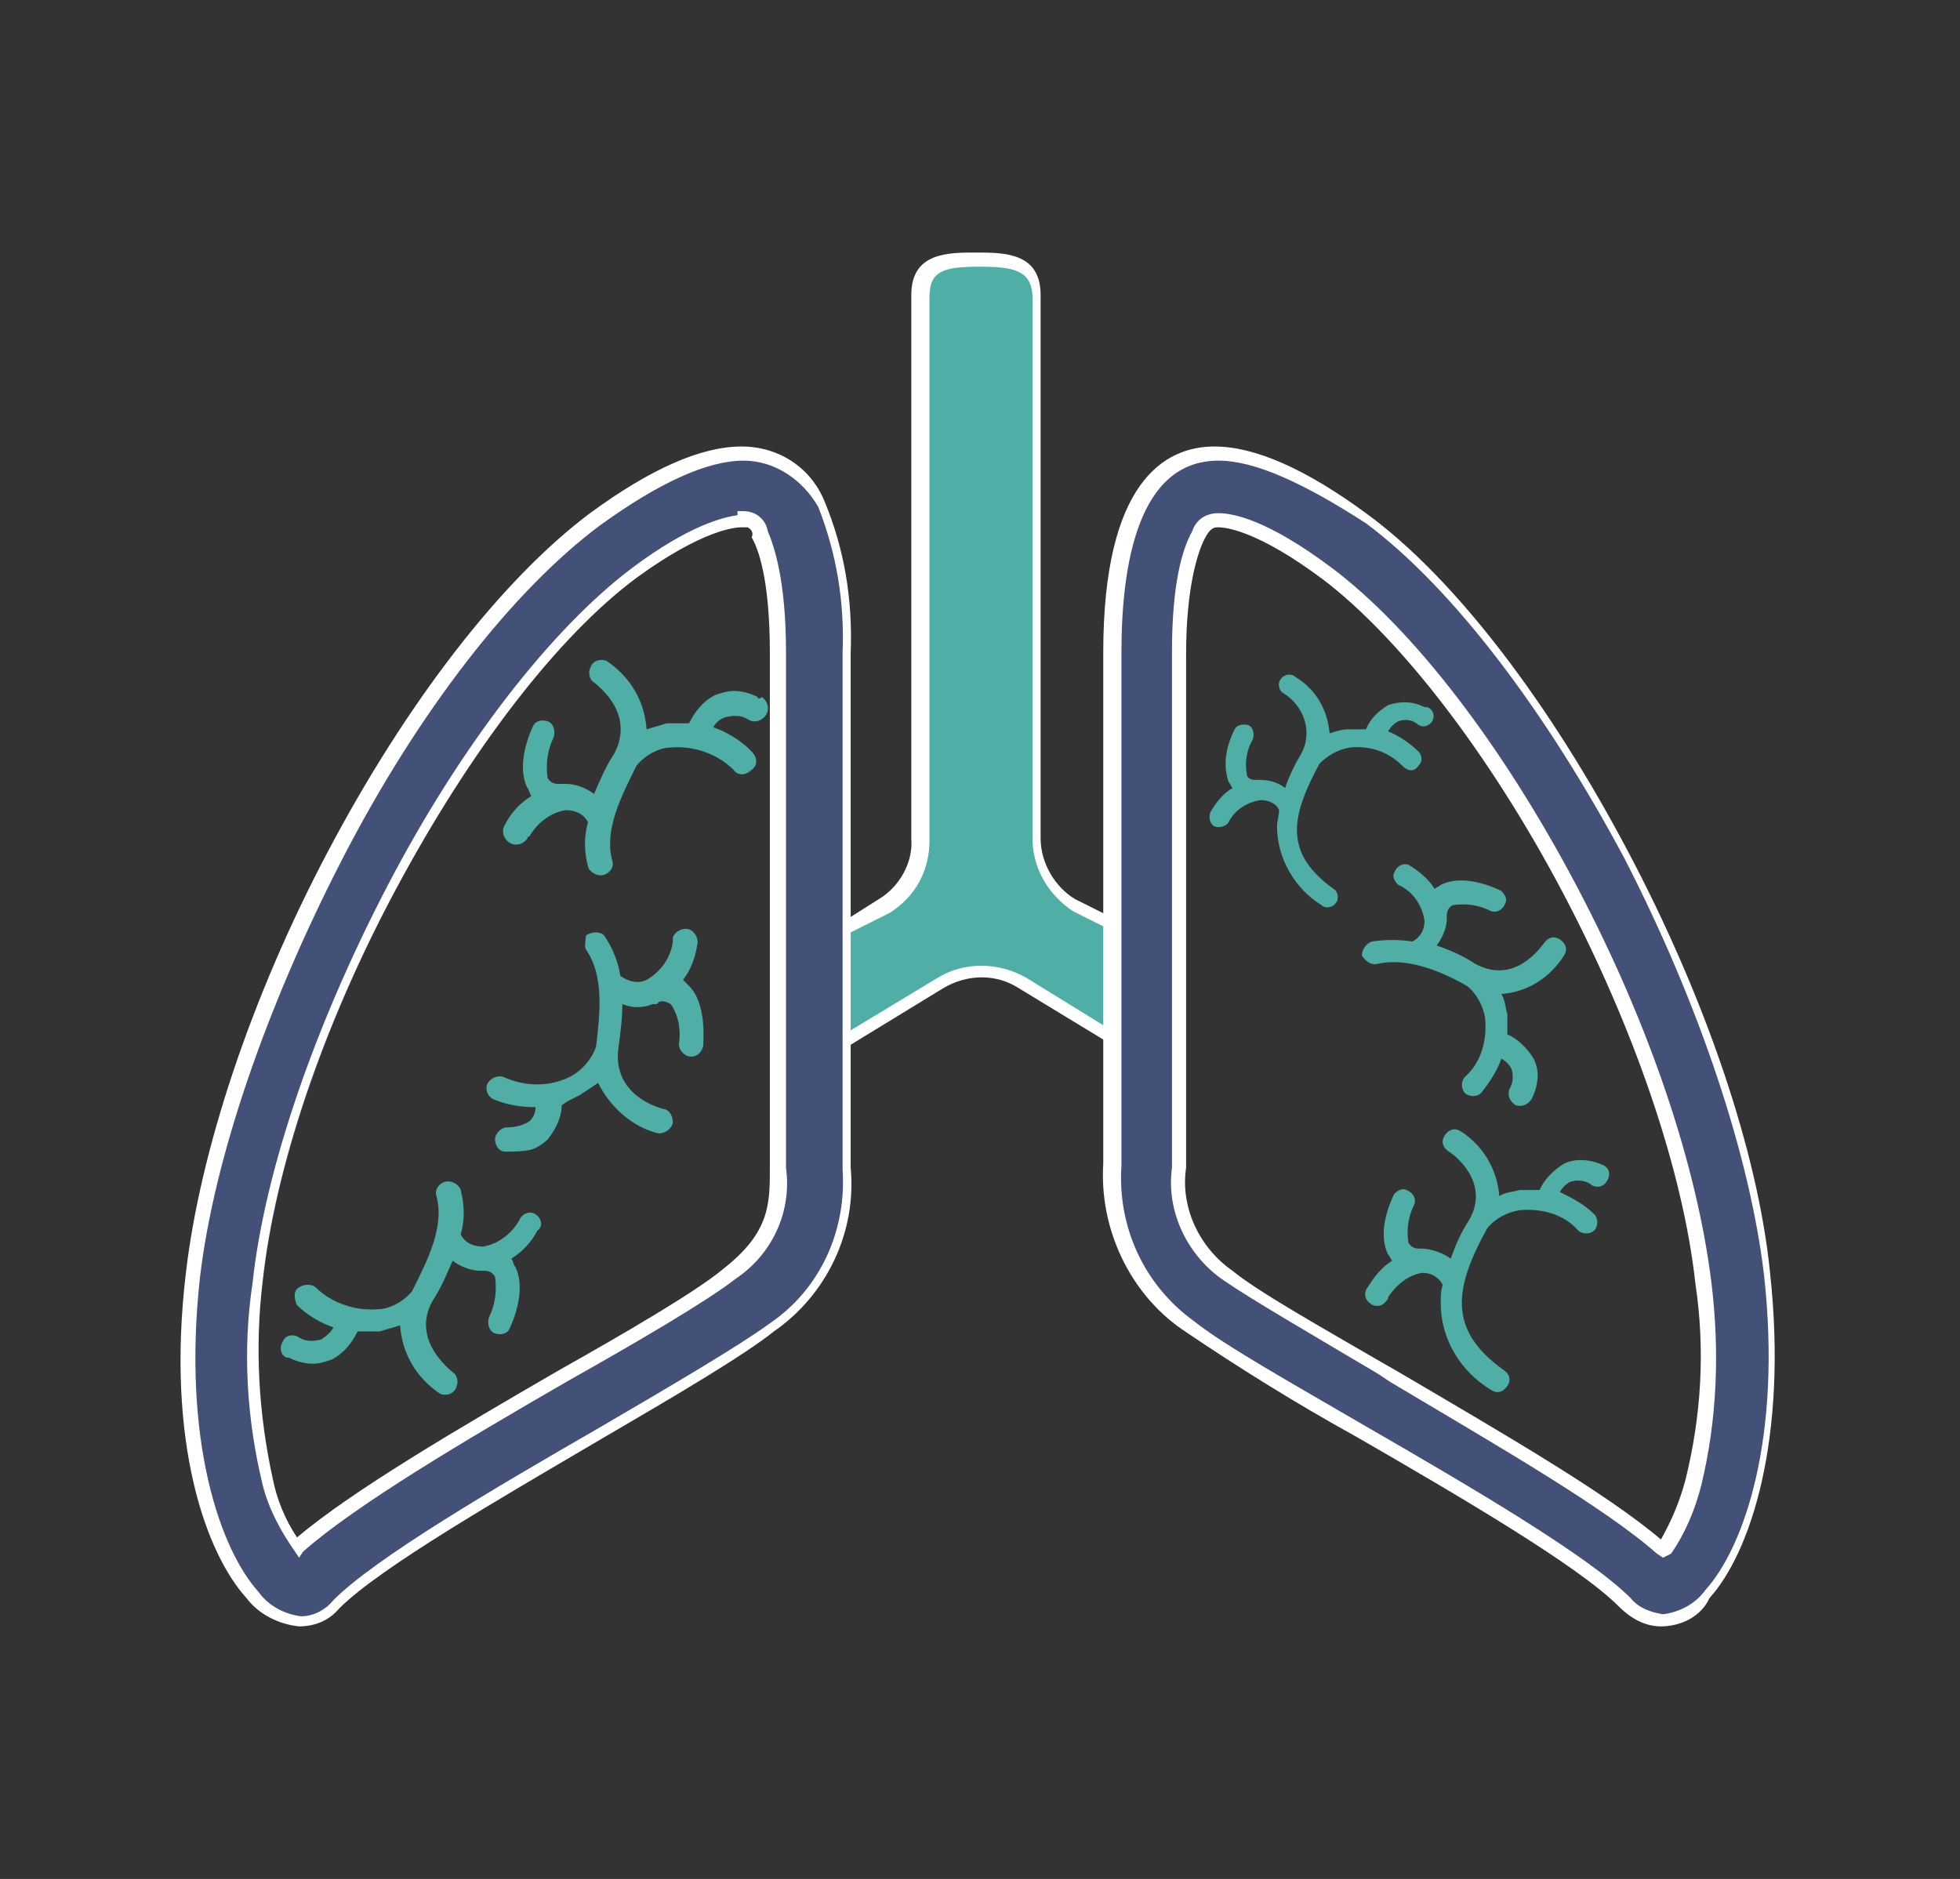 <svg width="97" height="93" xmlns="http://www.w3.org/2000/svg"><rect width="100%" height="100%" fill="#333333" stroke="none"/><style>.st0{fill:#4fafa6}.st1{fill:#fff}.st2{fill:#435077}</style><path class="st0" d="M55.2 45.7l-2-1c-1.2-.7-1.9-1.9-1.9-3.3V14.6c0-1.6-1.2-1.8-2.9-1.8s-2.9.2-2.9 1.8v26.9c0 1.3-.7 2.6-1.8 3.3L41.8 46c-1.1.7-1.1 4.7-.4 5.8l5.1-3.1c1.2-.7 2.8-.7 4 0l5.1 3.1h.1c.3-2.3.3-5.6-.5-6.1z"/><path class="st1" d="M55.9 52.3l-.4-.3-5.1-3.1c-1.1-.7-2.5-.7-3.7 0l-5.4 3.3-.2-.3c-.4-1-.6-2.1-.5-3.2 0-.9.2-2.5 1-3l1.9-1.2c1-.6 1.7-1.8 1.6-3V14.6c0-2.1 1.8-2.1 3.2-2.1s3.2 0 3.2 2.1v26.9c0 1.2.7 2.4 1.7 3l2 1c1.1.7.9 4.8.7 6.4v.4zm-7.4-39.1c-1.8 0-2.5.2-2.5 1.5v26.9c0 1.5-.7 2.8-2 3.6l-2 1c-.5.7-.8 1.6-.7 2.5-.1.9 0 1.7.3 2.6l4.8-2.9c1.3-.8 3-.8 4.4 0l4.7 2.9c.3-2.5.1-4.9-.4-5.2l-2-1c-1.2-.8-2-2.1-2-3.6V14.6c-.1-1.2-.9-1.4-2.6-1.4z"/><path class="st0" d="M56.9 52.1c-.4 0-.8-.1-1.2-.3-.1.7-.2 1.4-.5 2.1-.5.7 2.5-1.8 1.7-1.8zm-15.4-.4c-.4.2-.8.4-1.2.3-.9.1 1.6.5 1.2-.3zm37.9 6c-.6-.3-1.4-.4-2-.1-.5.3-1 .8-1.2 1.3h-1c-.3.1-.7.1-1 .3-.1-1.3-.8-2.5-1.9-3.2-.3-.2-.6-.1-.8.2-.2.3-.1.6.2.8.2.1 2.1 1.5 1 3.4-.4.6-.7 1.3-.9 1.9-.4-.3-1-.5-1.5-.5h-.1c-.2 0-.4-.1-.5-.3-.1-.7 0-1.3.3-1.9.1-.3-.1-.6-.4-.7-.2-.1-.4 0-.6.2-.1.2-.9 1.8-.3 3 .1.1.1.2.2.3-.5.3-.9.8-1.2 1.3-.2.2-.2.6.1.8.2.2.6.2.8-.1.1-.1.1-.1.1-.2.4-.6 1-1.1 1.7-1.2.4 0 .8.2 1 .6-.1.3-.1.6-.1.9 0 1.8 1 3.4 2.5 4.3.3.2.6.1.8-.2.2-.3.1-.6-.2-.8-2.8-2-2.4-4.1-.8-7 .4-.5 1-.8 1.6-.9 1.1-.1 2.2.2 2.9 1 .2.2.6.2.8 0 .2-.2.2-.6 0-.8-.5-.5-1.1-.8-1.7-1.1.1-.2.3-.4.5-.5.3-.1.7-.1 1 .1.2.2.6.2.8-.1s.2-.6-.1-.8c.1 0 .1 0 0 0zm-9.2-19.8c.2-.2.2-.5 0-.7-.4-.4-1-.8-1.5-1 .1-.2.3-.4.5-.5.3-.1.6-.1.9.1.2.2.5.2.7 0 .2-.2.2-.5 0-.7-.1-.1-.2-.1-.3-.1-.6-.3-1.2-.3-1.8-.1-.5.3-.9.7-1.1 1.2h-.9c-.3 0-.6.1-.9.2-.1-1.2-.7-2.2-1.7-2.8-.2-.2-.6-.1-.7.1-.2.2-.1.6.1.7 1 .6 1.5 1.9.9 3-.3.5-.6 1.1-.8 1.7-.4-.3-.8-.4-1.3-.4h-.2c-.2 0-.4-.1-.4-.3-.1-.6 0-1.2.3-1.7.1-.3 0-.6-.2-.7-.3-.1-.6 0-.7.2-.4.8-.6 1.7-.3 2.6.1.1.1.2.2.3-.5.3-.8.7-1.1 1.2-.1.3 0 .6.2.7s.6 0 .7-.2c.3-.6.9-1 1.6-1.1.4 0 .8.2.9.5 0 .3-.1.5-.1.8 0 1.6.9 3.1 2.2 3.9.2.2.6.1.7-.1.2-.2.1-.6-.1-.7-2.5-1.8-2.1-3.6-.7-6.2.4-.4.9-.7 1.5-.8 1-.1 1.9.2 2.6.9.3.3.6.3.8 0zM26.5 60.1c-.3-.2-.7 0-.8.3-.4.7-1.1 1.2-1.8 1.3-.5 0-.9-.2-1.1-.6.2-.7.2-1.4 0-2.2-.1-.3-.5-.5-.8-.4-.3.1-.5.4-.4.7.4 1.5-.4 3.1-1.2 4.7-.4.5-1.1.9-1.7.9-1.1.1-2.3-.3-3.1-1.1-.3-.2-.7-.1-.9.1-.2.2-.1.6 0 .8.5.5 1.2.9 1.8 1.1-.1.2-.3.4-.6.6-.4.1-.8.1-1.1-.1-.3-.2-.7-.1-.8.2-.2.3-.1.7.2.8h.1c.4.2.8.3 1.2.3.3 0 .6-.1.9-.2.6-.3 1-.8 1.3-1.4h1.1c.3-.1.7-.2 1-.3.1 1.4.8 2.6 2 3.4.3.1.7 0 .8-.4.1-.2 0-.5-.1-.6-.1-.1-2.2-1.6-1.1-3.6.4-.6.7-1.3 1-2 .4.3.9.5 1.4.5h.2c.2 0 .4.1.5.3.1.7 0 1.4-.3 2-.1.3 0 .7.3.8.3.1.6 0 .7-.2.1-.2.9-1.9.3-3.1-.1-.1-.1-.3-.2-.4.5-.3 1-.8 1.3-1.4.3-.2.2-.6-.1-.8zm11-25.6c-.4-.2-.8-.3-1.2-.3-.3 0-.6.1-.9.2-.6.3-1 .8-1.3 1.4H33c-.3.1-.7.2-1 .3-.1-1.4-.8-2.6-2-3.4-.3-.1-.7 0-.8.4-.1.2 0 .5.1.6.1.1 2.2 1.5 1.1 3.6-.4.6-.7 1.3-1 2-.4-.3-.9-.5-1.4-.5h-.4c-.2 0-.4-.1-.5-.3-.1-.7 0-1.4.3-2 .1-.3 0-.7-.3-.8-.3-.1-.6 0-.7.2-.1.2-.9 1.9-.3 3.1.1.1.1.3.2.4-.5.3-1 .8-1.3 1.4-.2.3-.1.7.2.9.3.2.7.1.9-.2 0 0 0-.1.1-.1.4-.7 1.1-1.2 1.8-1.3.5 0 .9.2 1.1.6-.2.7-.2 1.4 0 2.2.1.3.5.5.8.4.3-.1.5-.4.4-.7-.4-1.5.4-3.1 1.2-4.7.4-.5 1.1-.9 1.7-.9 1.1-.1 2.3.3 3.1 1.1.2.3.6.3.9 0 .3-.2.3-.6 0-.9l-.1-.1c-.5-.5-1.2-.9-1.8-1.1.1-.2.3-.4.6-.5.4-.1.8-.1 1.1.1.3.2.7.1.9-.2.2-.3.1-.7-.2-.9-.1.1-.2.1-.2 0zm-3.7 14c.4-.5.6-1.1.7-1.7.1-.3-.1-.7-.4-.8-.3-.1-.7.1-.8.4v.2c-.1.8-.6 1.5-1.3 1.9-.4.2-.9.1-1.3-.2-.1-.7-.4-1.4-.8-2-.2-.2-.6-.2-.9 0 0 .2-.1.5 0 .7.9 1.3.7 3.1.5 4.8-.2.6-.7 1.2-1.3 1.5-1 .5-2.2.5-3.3 0-.3-.1-.7.1-.8.4-.1.3.1.6.3.7.7.3 1.4.4 2.1.4 0 .3-.1.5-.3.7-.3.2-.7.3-1.1.3-.3 0-.6.3-.6.6s.2.6.5.6c.4 0 .9 0 1.3-.1.3-.1.6-.3.8-.5.4-.5.7-1.1.7-1.7l.3-.2.6-.3.9-.6c.6 1.2 1.7 2.2 3 2.5.3 0 .6-.2.7-.5 0-.3-.1-.6-.4-.7-.1 0-2.6-.6-2.3-3 .1-.7.2-1.5.2-2.2.5.2 1 .2 1.5 0h.2l.1-.1c.2-.1.4 0 .6.1.4.6.5 1.3.4 2 0 .3.3.6.6.6s.5-.2.6-.5c0-.2.2-2.1-.7-3l-.3-.3zm34.4-.8c1.4-.3 3 .3 4.4 1.1.5.4.8 1 .9 1.6.1 1.1-.2 2.2-1 2.9-.2.2-.2.6 0 .8s.6.2.8 0c.4-.5.8-1.1 1-1.7.2.1.4.3.5.5.1.3.1.7-.1 1-.1.3 0 .6.3.8.3.1.6 0 .8-.3.2-.4.3-.8.3-1.2 0-.3-.1-.6-.2-.8-.3-.5-.8-1-1.3-1.2v-1c-.1-.3-.1-.7-.3-1 1.3-.1 2.4-.8 3.1-1.9.2-.3.1-.6-.2-.8-.3-.2-.6-.1-.8.2-.1.1-1.4 2.1-3.4 1-.6-.4-1.3-.7-1.9-.9.3-.4.5-.9.5-1.3v-.2c0-.2.1-.4.3-.5.7-.1 1.3 0 1.9.3.3.1.6-.1.7-.4.1-.2 0-.4-.2-.6-.2-.1-1.8-.9-3-.3-.1.1-.2.1-.3.2-.3-.5-.8-.9-1.3-1.2-.3-.1-.6.1-.7.4-.1.2 0 .4.2.6.7.3 1.2 1 1.3 1.8 0 .4-.2.8-.6 1-.7-.1-1.3-.1-2 0-.3.1-.5.4-.5.7.2.3.5.5.8.4z"/><path class="st2" d="M36.8 22.5c-1.9 0-4.3 1.1-7.3 3.3C20.2 32.7 11 50.9 9.6 63.2c-1.1 10.2 2.1 17.1 5.3 17.1.7 0 1.4-.3 1.8-.9 3.5-3.5 17.9-10.9 21.5-13.7 2.5-1.8 3.9-4.8 3.7-7.9V32.3c0-6.4-1.7-9.8-5.1-9.8zm1.8 35.3c0 1.8 0 3.4-2.4 5.3-1.3 1-4.8 3-8.1 5-5.3 3-10.7 6.2-13.2 8.5-.7-1-1.2-2.1-1.4-3.2-.8-3.2-.9-6.6-.5-9.9.6-5.6 3-12.7 6.6-19.5s8-12.6 12-15.5c3.2-2.4 4.9-2.6 5.4-2.6v-.1c.3 0 .5 0 .9.8s.9 2.3.9 5.9v25.3z"/><path class="st1" d="M14.8 80.5c-1-.1-2-.6-2.6-1.4-2-2.2-4-7.7-3-16.1.7-6 3.2-13.6 7-20.8 3.9-7.4 8.6-13.5 13-16.8 3-2.2 5.5-3.3 7.5-3.3 1.8 0 3.4 1 4.1 2.7 1 2.4 1.4 4.9 1.3 7.5v25.5c.3 3.2-1.2 6.3-3.8 8.1-1.5 1.2-4.9 3.2-8.5 5.3-5.1 3-11 6.4-13 8.4-.5.6-1.2.9-2 .9zm22-57.7c-1.8 0-4.2 1.1-7.1 3.2-4.3 3.2-9 9.2-12.8 16.6-3.7 7.2-6.3 14.7-7 20.6-.9 8.1 1 13.5 2.9 15.6.5.7 1.3 1.1 2.1 1.2.6 0 1.2-.3 1.6-.8 2.1-2.1 7.9-5.5 13.1-8.5 3.6-2.1 7-4.1 8.5-5.2 2.5-1.7 3.8-4.6 3.6-7.6V32.3c.1-2.5-.3-4.9-1.2-7.2-.8-1.4-2.2-2.3-3.7-2.3zm-22 54.3l-.2-.3c-.7-1-1.3-2.1-1.6-3.3-.8-3.3-1-6.7-.5-10 .6-5.6 3.1-12.8 6.7-19.7s8.1-12.7 12.1-15.7c2.8-2.1 4.5-2.5 5.2-2.6v-.2h.3c.6 0 1.1.4 1.2 1 .3.7.9 2.4.9 6v25.5c.3 2.2-.7 4.3-2.5 5.5-1.4 1.1-5 3.2-8.2 5-5.2 3-10.6 6.2-13.2 8.5l-.2.3zm22.2-51h-.3c-.3 0-1.9.1-5.2 2.5-3.9 2.9-8.2 8.5-11.9 15.4s-6 13.9-6.6 19.4c-.4 3.3-.2 6.6.5 9.8.2 1 .6 2 1.2 2.9 2.7-2.3 8-5.4 13-8.3 3.2-1.8 6.8-3.9 8.1-5 2.3-1.8 2.3-3.2 2.3-5V32.3c0-3.7-.6-5.2-.9-5.7.1-.2 0-.4-.2-.5z"/><path class="st2" d="M87.5 63.1c-1.4-12.2-10.6-30.5-20-37.4-3-2.2-5.4-3.3-7.3-3.3-3.4 0-5.2 3.4-5.2 9.8v25.5c-.3 3.1 1.2 6.1 3.7 7.9 3.7 2.8 18.2 10.2 21.7 13.7.5.5 1.1.8 1.8.9 3.2 0 6.5-6.9 5.3-17.1zm-3.8 10.3c-.3 1.2-.8 2.3-1.4 3.2-2.6-2.3-8-5.5-13.2-8.5-3.4-1.9-6.9-4-8.2-5-1.8-1.2-2.7-3.2-2.5-5.3V32.3c0-3.5.6-5.2 1-5.8.1-.4.5-.8 1-.7.5 0 2.2.2 5.4 2.6 4 2.9 8.3 8.6 12 15.6s6 14 6.6 19.5c.4 3.3.2 6.6-.7 9.9z"/><path class="st1" d="M82.2 80.5c-.8 0-1.5-.4-2.1-1-2-2-7.8-5.4-13-8.4-2.9-1.6-5.8-3.4-8.6-5.3-2.6-1.8-4.1-5-3.9-8.2V32.3c0-8.4 3-10.2 5.5-10.2 2 0 4.5 1.1 7.5 3.3 4.4 3.2 9.1 9.4 13 16.8 3.8 7.2 6.4 14.8 7 20.8.9 8.3-1 13.9-3 16.1-.4.9-1.4 1.4-2.4 1.4zM60.3 22.8c-4 0-4.8 5.2-4.8 9.5v25.4c-.2 3 1.1 5.9 3.6 7.7 1.5 1.2 4.9 3.1 8.5 5.2 5.2 3 11 6.4 13.1 8.5.4.5 1 .7 1.6.8.8-.1 1.6-.5 2.1-1.2 1.9-2.1 3.8-7.5 2.9-15.6-.7-5.9-3.2-13.4-6.9-20.6-3.9-7.3-8.5-13.4-12.8-16.6-3.1-2-5.5-3.1-7.3-3.1zm22 54.3l-.3-.2c-2.6-2.3-8-5.4-13.2-8.5l-.6-.4c-3.2-1.9-6.3-3.7-7.6-4.6-1.8-1.2-2.9-3.4-2.6-5.6V32.3c0-3.4.5-5.1 1-6 .2-.6.7-.9 1.3-.9.7 0 2.4.3 5.6 2.7 4 3 8.4 8.7 12.1 15.7s6 14 6.7 19.7c.4 3.3.3 6.7-.5 10-.3 1.2-.8 2.4-1.5 3.4l-.4.2zm-22-51c-.2 0-.4 0-.7.6s-.9 2.3-.9 5.7v25.4c-.3 2 .7 4 2.3 5.1 1.2 1 4.4 2.8 7.5 4.6l.7.4c5.1 3 10.3 6 13 8.3.5-.9.9-1.8 1.2-2.9.8-3.2 1-6.5.5-9.8-.6-5.5-3-12.6-6.6-19.4s-8-12.5-11.8-15.4c-3.2-2.4-4.8-2.6-5.2-2.6z"/></svg>